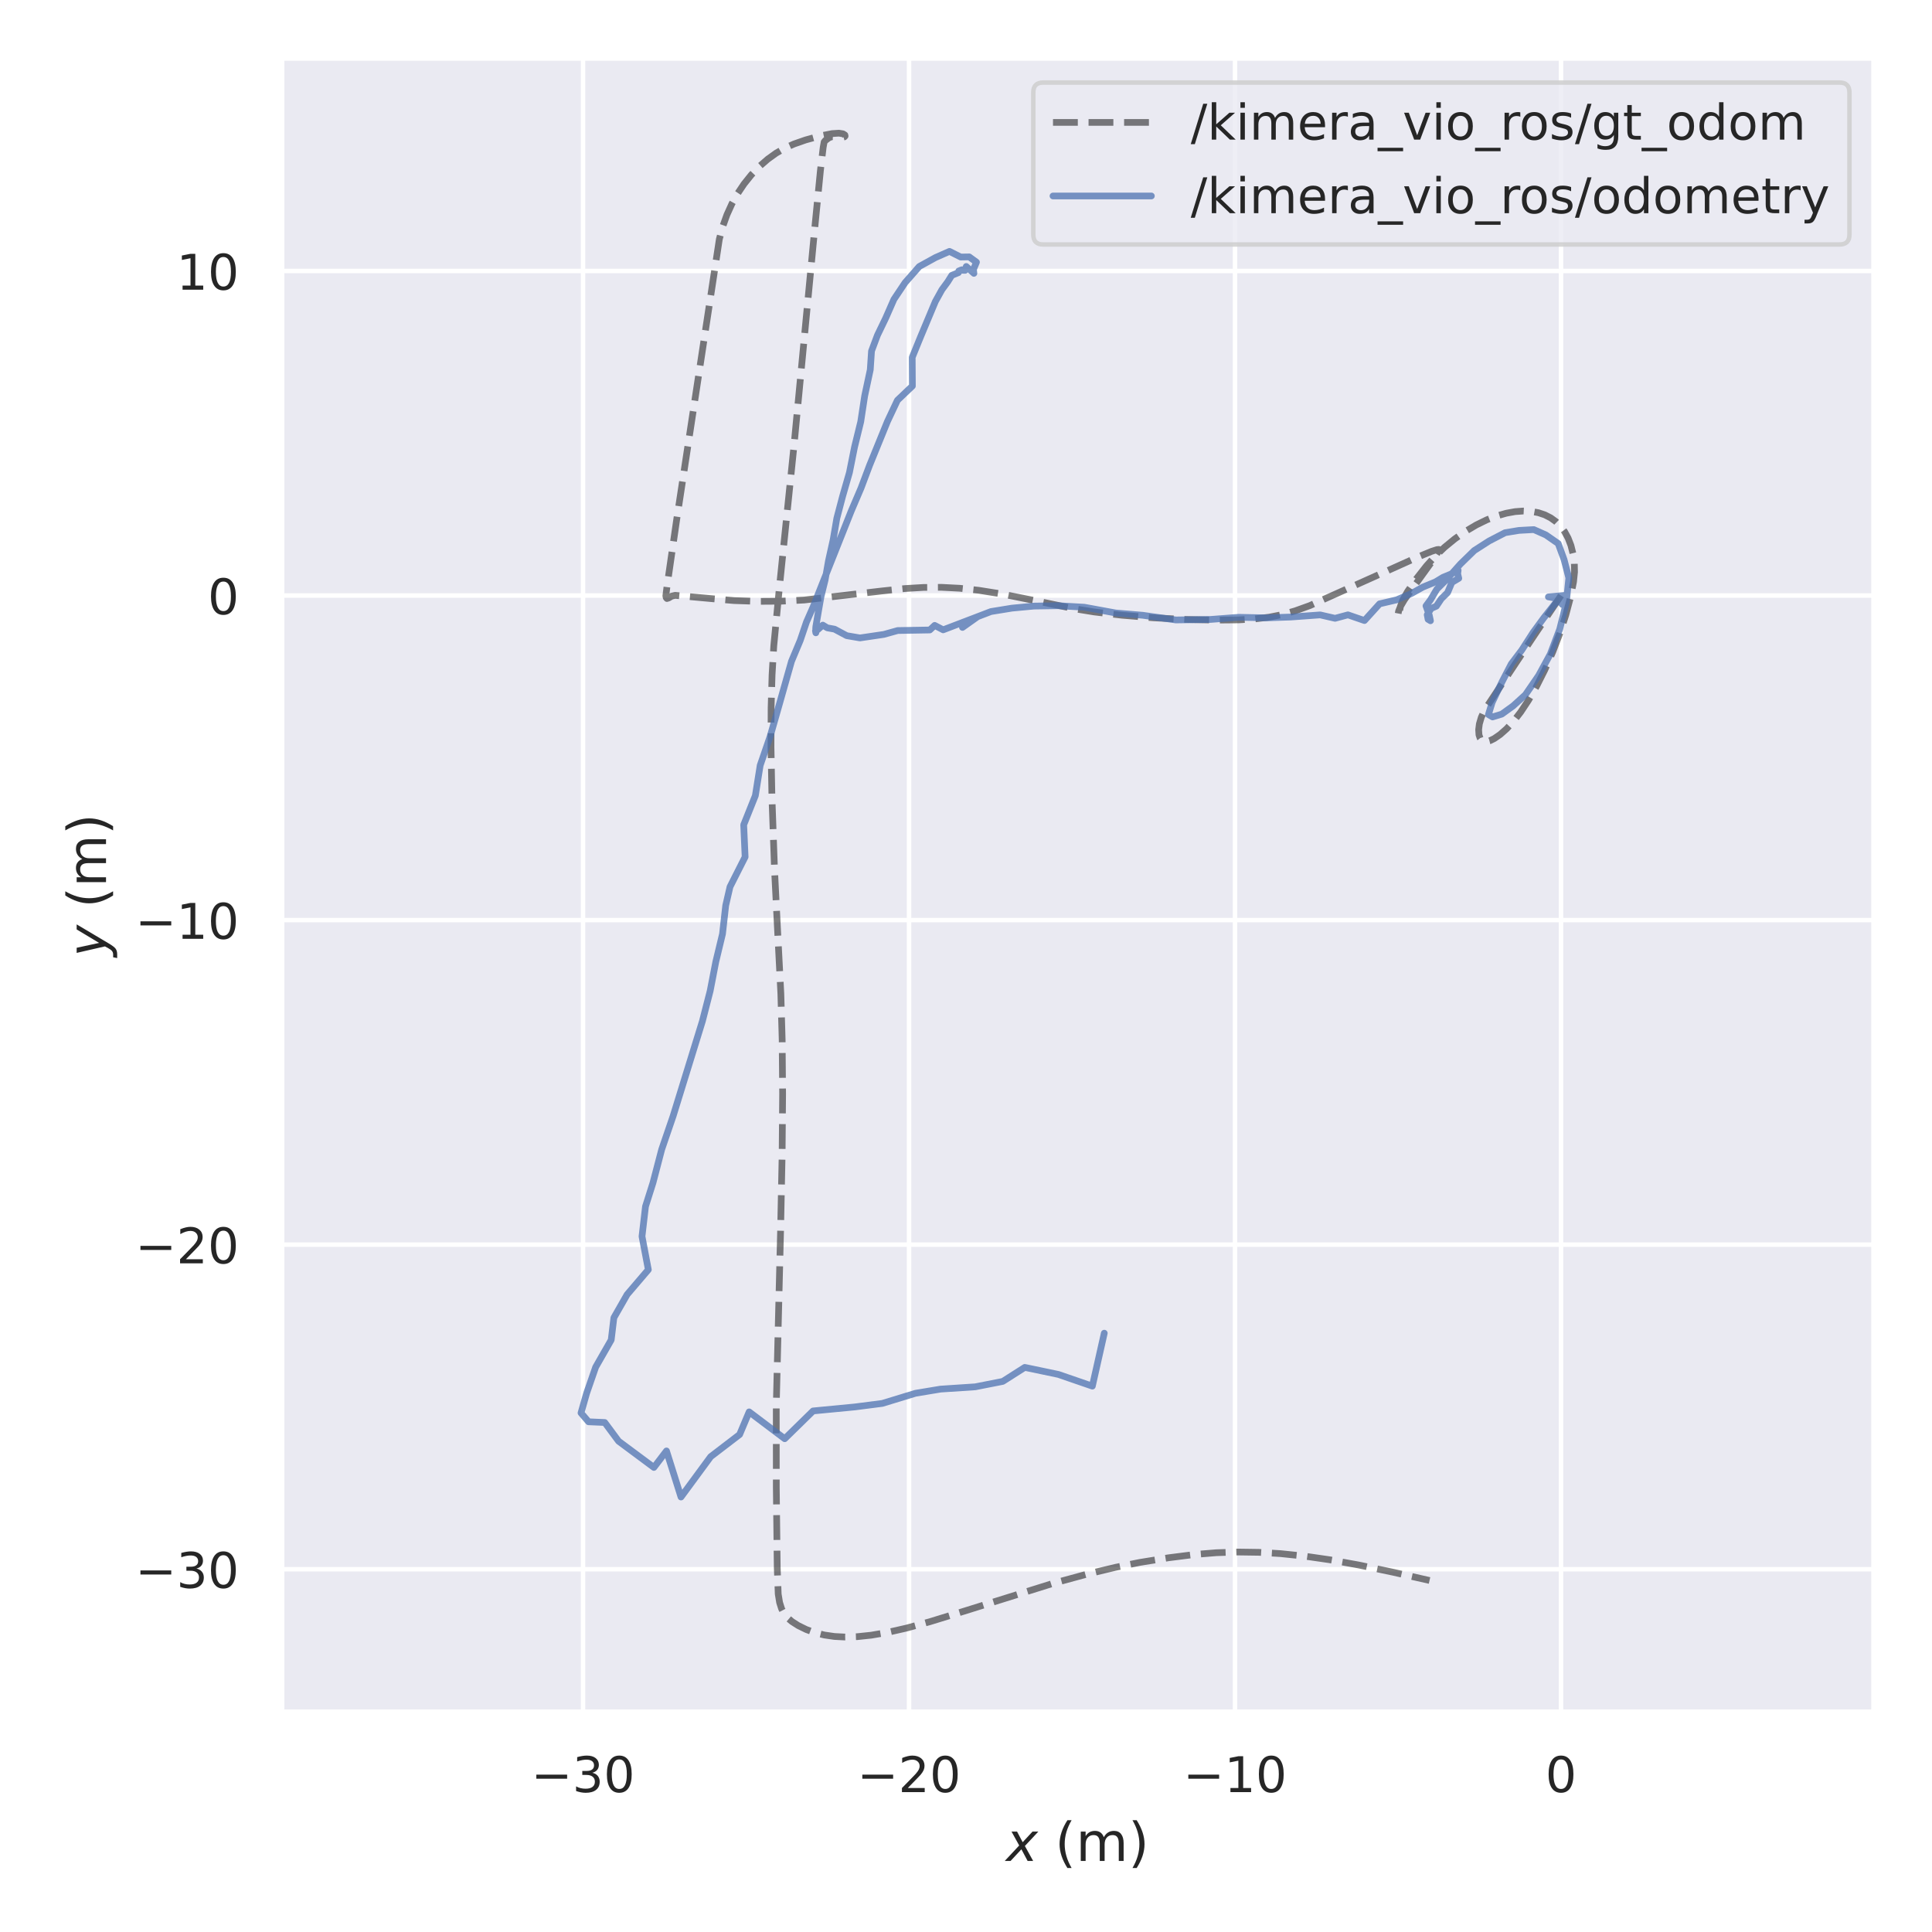<?xml version="1.0" encoding="utf-8" standalone="no"?>
<!DOCTYPE svg PUBLIC "-//W3C//DTD SVG 1.1//EN"
  "http://www.w3.org/Graphics/SVG/1.1/DTD/svg11.dtd">
<!-- Created with matplotlib (https://matplotlib.org/) -->
<svg height="432pt" version="1.1" viewBox="0 0 432 432" width="432pt" xmlns="http://www.w3.org/2000/svg" xmlns:xlink="http://www.w3.org/1999/xlink">
 <defs>
  <style type="text/css">*{stroke-linecap:butt;stroke-linejoin:round;}</style>
 </defs>
 <g id="figure_1">
  <g id="patch_1">
   <path d="M 0 432 
L 432 432 
L 432 0 
L 0 0 
z
" style="fill:#ffffff;"/>
  </g>
  <g id="axes_1">
   <g id="patch_2">
    <path d="M 62.955 382.86 
L 419.04 382.86 
L 419.04 12.96 
L 62.955 12.96 
z
" style="fill:#eaeaf2;"/>
   </g>
   <g id="matplotlib.axis_1">
    <g id="xtick_1">
     <g id="line2d_1">
      <path clip-path="url(#pdc91a67931)" d="M 130.369 382.86 
L 130.369 12.96 
" style="fill:none;stroke:#ffffff;stroke-linecap:round;"/>
     </g>
     <g id="text_1">
      <!-- −30 -->
      <g style="fill:#262626;" transform="translate(118.761 400.718)scale(0.11 -0.11)">
       <defs>
        <path d="M 10.594 35.5 
L 73.188 35.5 
L 73.188 27.203 
L 10.594 27.203 
z
" id="DejaVuSans-8722"/>
        <path d="M 40.578 39.312 
Q 47.656 37.797 51.625 33 
Q 55.609 28.219 55.609 21.188 
Q 55.609 10.406 48.188 4.484 
Q 40.766 -1.422 27.094 -1.422 
Q 22.516 -1.422 17.656 -0.516 
Q 12.797 0.391 7.625 2.203 
L 7.625 11.719 
Q 11.719 9.328 16.594 8.109 
Q 21.484 6.891 26.812 6.891 
Q 36.078 6.891 40.938 10.547 
Q 45.797 14.203 45.797 21.188 
Q 45.797 27.641 41.281 31.266 
Q 36.766 34.906 28.719 34.906 
L 20.219 34.906 
L 20.219 43.016 
L 29.109 43.016 
Q 36.375 43.016 40.234 45.922 
Q 44.094 48.828 44.094 54.297 
Q 44.094 59.906 40.109 62.906 
Q 36.141 65.922 28.719 65.922 
Q 24.656 65.922 20.016 65.031 
Q 15.375 64.156 9.812 62.312 
L 9.812 71.094 
Q 15.438 72.656 20.344 73.438 
Q 25.25 74.219 29.594 74.219 
Q 40.828 74.219 47.359 69.109 
Q 53.906 64.016 53.906 55.328 
Q 53.906 49.266 50.438 45.094 
Q 46.969 40.922 40.578 39.312 
z
" id="DejaVuSans-51"/>
        <path d="M 31.781 66.406 
Q 24.172 66.406 20.328 58.906 
Q 16.5 51.422 16.5 36.375 
Q 16.5 21.391 20.328 13.891 
Q 24.172 6.391 31.781 6.391 
Q 39.453 6.391 43.281 13.891 
Q 47.125 21.391 47.125 36.375 
Q 47.125 51.422 43.281 58.906 
Q 39.453 66.406 31.781 66.406 
z
M 31.781 74.219 
Q 44.047 74.219 50.516 64.516 
Q 56.984 54.828 56.984 36.375 
Q 56.984 17.969 50.516 8.266 
Q 44.047 -1.422 31.781 -1.422 
Q 19.531 -1.422 13.062 8.266 
Q 6.594 17.969 6.594 36.375 
Q 6.594 54.828 13.062 64.516 
Q 19.531 74.219 31.781 74.219 
z
" id="DejaVuSans-48"/>
       </defs>
       <use xlink:href="#DejaVuSans-8722"/>
       <use x="83.789" xlink:href="#DejaVuSans-51"/>
       <use x="147.412" xlink:href="#DejaVuSans-48"/>
      </g>
     </g>
    </g>
    <g id="xtick_2">
     <g id="line2d_2">
      <path clip-path="url(#pdc91a67931)" d="M 203.262 382.86 
L 203.262 12.96 
" style="fill:none;stroke:#ffffff;stroke-linecap:round;"/>
     </g>
     <g id="text_2">
      <!-- −20 -->
      <g style="fill:#262626;" transform="translate(191.654 400.718)scale(0.11 -0.11)">
       <defs>
        <path d="M 19.188 8.297 
L 53.609 8.297 
L 53.609 0 
L 7.328 0 
L 7.328 8.297 
Q 12.938 14.109 22.625 23.891 
Q 32.328 33.688 34.812 36.531 
Q 39.547 41.844 41.422 45.531 
Q 43.312 49.219 43.312 52.781 
Q 43.312 58.594 39.234 62.25 
Q 35.156 65.922 28.609 65.922 
Q 23.969 65.922 18.812 64.312 
Q 13.672 62.703 7.812 59.422 
L 7.812 69.391 
Q 13.766 71.781 18.938 73 
Q 24.125 74.219 28.422 74.219 
Q 39.75 74.219 46.484 68.547 
Q 53.219 62.891 53.219 53.422 
Q 53.219 48.922 51.531 44.891 
Q 49.859 40.875 45.406 35.406 
Q 44.188 33.984 37.641 27.219 
Q 31.109 20.453 19.188 8.297 
z
" id="DejaVuSans-50"/>
       </defs>
       <use xlink:href="#DejaVuSans-8722"/>
       <use x="83.789" xlink:href="#DejaVuSans-50"/>
       <use x="147.412" xlink:href="#DejaVuSans-48"/>
      </g>
     </g>
    </g>
    <g id="xtick_3">
     <g id="line2d_3">
      <path clip-path="url(#pdc91a67931)" d="M 276.155 382.86 
L 276.155 12.96 
" style="fill:none;stroke:#ffffff;stroke-linecap:round;"/>
     </g>
     <g id="text_3">
      <!-- −10 -->
      <g style="fill:#262626;" transform="translate(264.548 400.718)scale(0.11 -0.11)">
       <defs>
        <path d="M 12.406 8.297 
L 28.516 8.297 
L 28.516 63.922 
L 10.984 60.406 
L 10.984 69.391 
L 28.422 72.906 
L 38.281 72.906 
L 38.281 8.297 
L 54.391 8.297 
L 54.391 0 
L 12.406 0 
z
" id="DejaVuSans-49"/>
       </defs>
       <use xlink:href="#DejaVuSans-8722"/>
       <use x="83.789" xlink:href="#DejaVuSans-49"/>
       <use x="147.412" xlink:href="#DejaVuSans-48"/>
      </g>
     </g>
    </g>
    <g id="xtick_4">
     <g id="line2d_4">
      <path clip-path="url(#pdc91a67931)" d="M 349.048 382.86 
L 349.048 12.96 
" style="fill:none;stroke:#ffffff;stroke-linecap:round;"/>
     </g>
     <g id="text_4">
      <!-- 0 -->
      <g style="fill:#262626;" transform="translate(345.549 400.718)scale(0.11 -0.11)">
       <use xlink:href="#DejaVuSans-48"/>
      </g>
     </g>
    </g>
    <g id="text_5">
     <!-- $x$ (m) -->
     <g style="fill:#262626;" transform="translate(224.977 416.124)scale(0.12 -0.12)">
      <defs>
       <path d="M 60.016 54.688 
L 34.906 27.875 
L 50.297 0 
L 39.984 0 
L 28.422 21.688 
L 8.297 0 
L -2.594 0 
L 24.312 28.812 
L 10.016 54.688 
L 20.312 54.688 
L 30.812 34.906 
L 49.125 54.688 
z
" id="DejaVuSans-Oblique-120"/>
       <path id="DejaVuSans-32"/>
       <path d="M 31 75.875 
Q 24.469 64.656 21.281 53.656 
Q 18.109 42.672 18.109 31.391 
Q 18.109 20.125 21.312 9.062 
Q 24.516 -2 31 -13.188 
L 23.188 -13.188 
Q 15.875 -1.703 12.234 9.375 
Q 8.594 20.453 8.594 31.391 
Q 8.594 42.281 12.203 53.312 
Q 15.828 64.359 23.188 75.875 
z
" id="DejaVuSans-40"/>
       <path d="M 52 44.188 
Q 55.375 50.25 60.062 53.125 
Q 64.75 56 71.094 56 
Q 79.641 56 84.281 50.016 
Q 88.922 44.047 88.922 33.016 
L 88.922 0 
L 79.891 0 
L 79.891 32.719 
Q 79.891 40.578 77.094 44.375 
Q 74.312 48.188 68.609 48.188 
Q 61.625 48.188 57.562 43.547 
Q 53.516 38.922 53.516 30.906 
L 53.516 0 
L 44.484 0 
L 44.484 32.719 
Q 44.484 40.625 41.703 44.406 
Q 38.922 48.188 33.109 48.188 
Q 26.219 48.188 22.156 43.531 
Q 18.109 38.875 18.109 30.906 
L 18.109 0 
L 9.078 0 
L 9.078 54.688 
L 18.109 54.688 
L 18.109 46.188 
Q 21.188 51.219 25.484 53.609 
Q 29.781 56 35.688 56 
Q 41.656 56 45.828 52.969 
Q 50 49.953 52 44.188 
z
" id="DejaVuSans-109"/>
       <path d="M 8.016 75.875 
L 15.828 75.875 
Q 23.141 64.359 26.781 53.312 
Q 30.422 42.281 30.422 31.391 
Q 30.422 20.453 26.781 9.375 
Q 23.141 -1.703 15.828 -13.188 
L 8.016 -13.188 
Q 14.5 -2 17.703 9.062 
Q 20.906 20.125 20.906 31.391 
Q 20.906 42.672 17.703 53.656 
Q 14.5 64.656 8.016 75.875 
z
" id="DejaVuSans-41"/>
      </defs>
      <use transform="translate(0 0.125)" xlink:href="#DejaVuSans-Oblique-120"/>
      <use transform="translate(59.18 0.125)" xlink:href="#DejaVuSans-32"/>
      <use transform="translate(90.967 0.125)" xlink:href="#DejaVuSans-40"/>
      <use transform="translate(129.98 0.125)" xlink:href="#DejaVuSans-109"/>
      <use transform="translate(227.393 0.125)" xlink:href="#DejaVuSans-41"/>
     </g>
    </g>
   </g>
   <g id="matplotlib.axis_2">
    <g id="ytick_1">
     <g id="line2d_5">
      <path clip-path="url(#pdc91a67931)" d="M 62.955 350.878 
L 419.04 350.878 
" style="fill:none;stroke:#ffffff;stroke-linecap:round;"/>
     </g>
     <g id="text_6">
      <!-- −30 -->
      <g style="fill:#262626;" transform="translate(30.24 355.057)scale(0.11 -0.11)">
       <use xlink:href="#DejaVuSans-8722"/>
       <use x="83.789" xlink:href="#DejaVuSans-51"/>
       <use x="147.412" xlink:href="#DejaVuSans-48"/>
      </g>
     </g>
    </g>
    <g id="ytick_2">
     <g id="line2d_6">
      <path clip-path="url(#pdc91a67931)" d="M 62.955 278.307 
L 419.04 278.307 
" style="fill:none;stroke:#ffffff;stroke-linecap:round;"/>
     </g>
     <g id="text_7">
      <!-- −20 -->
      <g style="fill:#262626;" transform="translate(30.24 282.486)scale(0.11 -0.11)">
       <use xlink:href="#DejaVuSans-8722"/>
       <use x="83.789" xlink:href="#DejaVuSans-50"/>
       <use x="147.412" xlink:href="#DejaVuSans-48"/>
      </g>
     </g>
    </g>
    <g id="ytick_3">
     <g id="line2d_7">
      <path clip-path="url(#pdc91a67931)" d="M 62.955 205.736 
L 419.04 205.736 
" style="fill:none;stroke:#ffffff;stroke-linecap:round;"/>
     </g>
     <g id="text_8">
      <!-- −10 -->
      <g style="fill:#262626;" transform="translate(30.24 209.915)scale(0.11 -0.11)">
       <use xlink:href="#DejaVuSans-8722"/>
       <use x="83.789" xlink:href="#DejaVuSans-49"/>
       <use x="147.412" xlink:href="#DejaVuSans-48"/>
      </g>
     </g>
    </g>
    <g id="ytick_4">
     <g id="line2d_8">
      <path clip-path="url(#pdc91a67931)" d="M 62.955 133.164 
L 419.04 133.164 
" style="fill:none;stroke:#ffffff;stroke-linecap:round;"/>
     </g>
     <g id="text_9">
      <!-- 0 -->
      <g style="fill:#262626;" transform="translate(46.456 137.344)scale(0.11 -0.11)">
       <use xlink:href="#DejaVuSans-48"/>
      </g>
     </g>
    </g>
    <g id="ytick_5">
     <g id="line2d_9">
      <path clip-path="url(#pdc91a67931)" d="M 62.955 60.593 
L 419.04 60.593 
" style="fill:none;stroke:#ffffff;stroke-linecap:round;"/>
     </g>
     <g id="text_10">
      <!-- 10 -->
      <g style="fill:#262626;" transform="translate(39.458 64.773)scale(0.11 -0.11)">
       <use xlink:href="#DejaVuSans-49"/>
       <use x="63.623" xlink:href="#DejaVuSans-48"/>
      </g>
     </g>
    </g>
    <g id="text_11">
     <!-- $y$ (m) -->
     <g style="fill:#262626;" transform="translate(23.72 213.93)rotate(-90)scale(0.12 -0.12)">
      <defs>
       <path d="M 24.812 -5.078 
Q 18.562 -15.578 14.625 -18.188 
Q 10.688 -20.797 4.594 -20.797 
L -2.484 -20.797 
L -0.984 -13.281 
L 4.203 -13.281 
Q 7.953 -13.281 10.594 -11.234 
Q 13.234 -9.188 16.5 -3.219 
L 19.281 2 
L 7.172 54.688 
L 16.703 54.688 
L 25.781 12.797 
L 50.875 54.688 
L 60.297 54.688 
z
" id="DejaVuSans-Oblique-121"/>
      </defs>
      <use transform="translate(0 0.125)" xlink:href="#DejaVuSans-Oblique-121"/>
      <use transform="translate(59.18 0.125)" xlink:href="#DejaVuSans-32"/>
      <use transform="translate(90.967 0.125)" xlink:href="#DejaVuSans-40"/>
      <use transform="translate(129.98 0.125)" xlink:href="#DejaVuSans-109"/>
      <use transform="translate(227.393 0.125)" xlink:href="#DejaVuSans-41"/>
     </g>
    </g>
   </g>
   <g id="line2d_10">
    <path clip-path="url(#pdc91a67931)" d="M 349.048 133.164 
L 342.536 142.846 
L 331.969 158.755 
L 331.225 160.388 
L 330.789 161.872 
L 330.628 163.155 
L 330.703 164.31 
L 330.951 165.044 
L 331.347 165.539 
L 331.832 165.793 
L 332.366 165.833 
L 333.116 165.64 
L 334.143 165.133 
L 335.44 164.238 
L 336.895 162.952 
L 338.432 161.285 
L 340.041 159.202 
L 341.763 156.596 
L 343.579 153.438 
L 345.402 149.823 
L 347.198 145.761 
L 348.761 141.687 
L 350.111 137.526 
L 351.093 133.824 
L 351.844 130.121 
L 352.066 127.913 
L 352.025 125.961 
L 351.751 123.904 
L 351.263 121.959 
L 350.627 120.308 
L 349.828 118.847 
L 348.925 117.642 
L 347.89 116.623 
L 346.736 115.791 
L 345.409 115.116 
L 343.979 114.64 
L 342.382 114.349 
L 340.62 114.266 
L 338.78 114.4 
L 336.797 114.761 
L 334.681 115.368 
L 332.446 116.235 
L 330.108 117.379 
L 327.694 118.811 
L 325.313 120.483 
L 322.999 122.381 
L 320.863 124.42 
L 318.937 126.567 
L 316.712 129.407 
L 314.717 132.288 
L 313.68 134.152 
L 313.158 135.526 
L 312.947 136.708 
L 312.718 137.976 
L 312.623 137.883 
L 312.584 137.453 
L 312.746 136.608 
L 313.186 135.528 
L 314.038 134.091 
L 315.795 131.635 
L 320.438 125.215 
L 321.813 122.98 
L 321.718 122.856 
L 321.322 122.894 
L 320.111 123.284 
L 317.124 124.517 
L 308.849 128.244 
L 292.878 135.414 
L 289.573 136.601 
L 286.613 137.443 
L 283.808 137.996 
L 280.633 138.388 
L 276.963 138.607 
L 271.844 138.654 
L 265.163 138.514 
L 257.863 138.14 
L 250.865 137.564 
L 244.685 136.837 
L 240.012 136.079 
L 233.534 134.726 
L 223.906 132.794 
L 218.841 131.99 
L 214.576 131.535 
L 210.529 131.328 
L 206.543 131.351 
L 202.307 131.603 
L 197.176 132.145 
L 179.823 134.167 
L 174.613 134.428 
L 169.346 134.466 
L 164.126 134.288 
L 159.484 133.894 
L 150.961 133.12 
L 150.198 133.299 
L 149.526 133.702 
L 149.134 133.831 
L 148.964 133.629 
L 148.881 133.233 
L 149.173 130.909 
L 151.281 116.356 
L 160.846 53.475 
L 161.62 50.602 
L 162.539 48.031 
L 163.661 45.557 
L 164.932 43.277 
L 166.385 41.114 
L 168.01 39.086 
L 169.802 37.214 
L 171.658 35.598 
L 173.544 34.242 
L 175.519 33.1 
L 177.545 32.196 
L 180.145 31.289 
L 183.342 30.413 
L 186.058 29.875 
L 187.592 29.778 
L 188.501 29.925 
L 188.917 30.185 
L 188.967 30.426 
L 188.788 30.613 
L 188.351 30.727 
L 187.546 30.683 
L 185.986 30.569 
L 185.366 30.808 
L 184.55 31.415 
L 184.281 31.746 
L 184.065 32.952 
L 183.446 38.161 
L 182.248 50.33 
L 177.563 99.415 
L 174.284 131.28 
L 173.02 144.408 
L 172.638 150.909 
L 172.423 158.289 
L 172.396 166.981 
L 172.607 178.256 
L 173.189 194.511 
L 173.853 207.693 
L 174.601 222.2 
L 174.896 232.504 
L 174.997 244.594 
L 174.888 258.126 
L 174.541 275.17 
L 173.576 314.248 
L 173.583 332.604 
L 173.79 350.458 
L 174.012 356.44 
L 174.324 358.333 
L 174.773 359.741 
L 175.349 360.838 
L 176.077 361.735 
L 177.079 362.584 
L 178.495 363.488 
L 180.286 364.365 
L 182.195 365.06 
L 184.323 365.592 
L 186.579 365.919 
L 188.963 366.045 
L 191.701 365.961 
L 194.813 365.633 
L 198.454 365.009 
L 202.665 364.053 
L 207.873 362.632 
L 215.449 360.302 
L 235.433 354.054 
L 242.79 352.051 
L 249.455 350.453 
L 254.835 349.366 
L 261.274 348.325 
L 267 347.598 
L 271.953 347.194 
L 276.722 347.035 
L 281.464 347.103 
L 286.314 347.393 
L 291.687 347.951 
L 297.308 348.764 
L 303.858 349.948 
L 311.612 351.578 
L 319.647 353.399 
L 319.647 353.399 
" style="fill:none;stroke:#000000;stroke-dasharray:5.55,2.4;stroke-dashoffset:0;stroke-opacity:0.5;stroke-width:1.5;"/>
   </g>
   <g id="line2d_11">
    <path clip-path="url(#pdc91a67931)" d="M 348.603 133.257 
L 348.602 133.255 
L 348.674 133.42 
L 348.86 134.605 
L 349.344 135.176 
L 350.236 133.093 
L 346.227 133.468 
L 350.049 134.14 
L 348.071 133.882 
L 348.866 133.81 
L 349.138 134.162 
L 348.8 133.745 
L 348.561 133.91 
L 345.232 138.108 
L 342.783 141.458 
L 340.255 145.384 
L 337.922 148.464 
L 335.821 152.533 
L 333.644 157.073 
L 332.819 159.771 
L 333.741 160.31 
L 335.803 159.678 
L 338.343 157.843 
L 341.083 155.354 
L 344.035 151.06 
L 346.645 146.273 
L 348.751 140.702 
L 350.217 134.833 
L 350.795 129.225 
L 349.728 125.126 
L 348.417 121.53 
L 345.659 119.614 
L 342.966 118.418 
L 339.643 118.601 
L 336.554 119.11 
L 332.974 120.965 
L 329.65 123.099 
L 326.552 126.117 
L 323.516 129.526 
L 321.281 131.742 
L 319.862 134.126 
L 318.853 135.481 
L 319.579 137.53 
L 319.854 138.804 
L 319.321 138.481 
L 319.127 137.469 
L 320.012 136.044 
L 321.171 135.545 
L 322.283 133.879 
L 323.682 132.514 
L 324.635 130.234 
L 326.184 129.318 
L 325.939 128.293 
L 326.044 127.525 
L 324.35 128.396 
L 322.671 129.088 
L 320.961 130.123 
L 318.166 131.275 
L 315.59 132.712 
L 312.309 134.123 
L 308.478 135.023 
L 305.096 138.755 
L 301.401 137.481 
L 298.523 138.259 
L 295.192 137.492 
L 288.626 137.969 
L 283.141 138.155 
L 276.973 138.028 
L 270.663 138.51 
L 262.93 138.622 
L 255.496 137.573 
L 249.482 137.065 
L 242.448 135.774 
L 236.537 135.437 
L 231.216 135.52 
L 226.281 135.981 
L 221.583 136.745 
L 218.23 138.029 
L 215.213 140.295 
L 218.61 137.884 
L 210.895 140.832 
L 208.997 139.841 
L 207.905 140.865 
L 200.723 140.989 
L 197.634 141.855 
L 192.288 142.643 
L 189.326 142.137 
L 186.605 140.681 
L 184.986 140.388 
L 183.978 139.778 
L 182.807 140.833 
L 182.507 140.704 
L 182.342 141.03 
L 182.425 141.499 
L 182.525 140.566 
L 182.387 140.561 
L 182.426 140.109 
L 183.037 136.5 
L 183.585 133.38 
L 184.497 129.691 
L 185.242 125.437 
L 186.303 120.653 
L 187.118 115.876 
L 188.413 110.956 
L 189.935 105.663 
L 191.08 99.95 
L 192.464 94.296 
L 193.345 88.519 
L 194.596 82.669 
L 194.874 78.492 
L 196.201 74.952 
L 198.046 71.125 
L 199.881 66.941 
L 202.38 63.202 
L 205.551 59.59 
L 209.193 57.583 
L 212.306 56.21 
L 214.807 57.471 
L 216.726 57.441 
L 218.341 58.622 
L 217.67 60.233 
L 217.769 61.125 
L 216.056 59.587 
L 215.808 60.449 
L 214.792 60.42 
L 215.111 60.313 
L 214.379 60.591 
L 214.299 60.968 
L 212.819 61.57 
L 211.918 63.006 
L 210.607 64.787 
L 209.153 67.413 
L 205.873 75.242 
L 203.972 79.909 
L 204.011 86.318 
L 200.664 89.505 
L 198.439 94.227 
L 194.434 104.066 
L 192.527 109.137 
L 190.331 114.282 
L 181.828 135.675 
L 180.325 139.095 
L 178.932 143.208 
L 176.98 147.867 
L 174.06 158.183 
L 172.219 164.626 
L 169.978 171.137 
L 168.899 177.902 
L 166.292 184.431 
L 166.611 191.616 
L 163.233 198.291 
L 162.269 202.475 
L 161.554 208.83 
L 160.054 215.061 
L 158.794 221.575 
L 157.058 228.337 
L 150.507 249.569 
L 147.955 257.024 
L 146.003 264.49 
L 144.336 269.763 
L 143.554 276.466 
L 144.969 283.905 
L 140.23 289.456 
L 137.263 294.651 
L 136.667 299.612 
L 133.196 305.682 
L 131.171 311.523 
L 129.918 315.936 
L 131.6 317.915 
L 135.223 318.072 
L 138.314 322.247 
L 146.213 328.122 
L 149.028 324.435 
L 152.274 334.737 
L 158.91 325.717 
L 165.381 320.763 
L 167.512 315.7 
L 175.465 321.704 
L 181.809 315.491 
L 191.141 314.596 
L 197.284 313.807 
L 204.698 311.541 
L 210.292 310.61 
L 218.077 310.095 
L 224.228 308.883 
L 229.144 305.752 
L 236.653 307.325 
L 244.252 309.942 
L 246.92 298.102 
L 246.92 298.102 
" style="fill:none;stroke:#4c72b0;stroke-linecap:round;stroke-opacity:0.75;stroke-width:1.5;"/>
   </g>
   <g id="patch_3">
    <path d="M 62.955 382.86 
L 62.955 12.96 
" style="fill:none;stroke:#ffffff;stroke-linecap:square;stroke-linejoin:miter;stroke-width:1.25;"/>
   </g>
   <g id="patch_4">
    <path d="M 419.04 382.86 
L 419.04 12.96 
" style="fill:none;stroke:#ffffff;stroke-linecap:square;stroke-linejoin:miter;stroke-width:1.25;"/>
   </g>
   <g id="patch_5">
    <path d="M 62.955 382.86 
L 419.04 382.86 
" style="fill:none;stroke:#ffffff;stroke-linecap:square;stroke-linejoin:miter;stroke-width:1.25;"/>
   </g>
   <g id="patch_6">
    <path d="M 62.955 12.96 
L 419.04 12.96 
" style="fill:none;stroke:#ffffff;stroke-linecap:square;stroke-linejoin:miter;stroke-width:1.25;"/>
   </g>
   <g id="legend_1">
    <g id="patch_7">
     <path d="M 233.252 54.664 
L 411.34 54.664 
Q 413.54 54.664 413.54 52.464 
L 413.54 20.66 
Q 413.54 18.46 411.34 18.46 
L 233.252 18.46 
Q 231.052 18.46 231.052 20.66 
L 231.052 52.464 
Q 231.052 54.664 233.252 54.664 
z
" style="fill:#eaeaf2;opacity:0.8;stroke:#cccccc;stroke-linejoin:miter;"/>
    </g>
    <g id="line2d_12">
     <path d="M 235.452 27.368 
L 257.452 27.368 
" style="fill:none;stroke:#000000;stroke-dasharray:5.55,2.4;stroke-dashoffset:0;stroke-opacity:0.5;stroke-width:1.5;"/>
    </g>
    <g id="line2d_13"/>
    <g id="text_12">
     <!-- /kimera_vio_ros/gt_odom -->
     <g style="fill:#262626;" transform="translate(266.252 31.218)scale(0.11 -0.11)">
      <defs>
       <path d="M 25.391 72.906 
L 33.688 72.906 
L 8.297 -9.281 
L 0 -9.281 
z
" id="DejaVuSans-47"/>
       <path d="M 9.078 75.984 
L 18.109 75.984 
L 18.109 31.109 
L 44.922 54.688 
L 56.391 54.688 
L 27.391 29.109 
L 57.625 0 
L 45.906 0 
L 18.109 26.703 
L 18.109 0 
L 9.078 0 
z
" id="DejaVuSans-107"/>
       <path d="M 9.422 54.688 
L 18.406 54.688 
L 18.406 0 
L 9.422 0 
z
M 9.422 75.984 
L 18.406 75.984 
L 18.406 64.594 
L 9.422 64.594 
z
" id="DejaVuSans-105"/>
       <path d="M 56.203 29.594 
L 56.203 25.203 
L 14.891 25.203 
Q 15.484 15.922 20.484 11.062 
Q 25.484 6.203 34.422 6.203 
Q 39.594 6.203 44.453 7.469 
Q 49.312 8.734 54.109 11.281 
L 54.109 2.781 
Q 49.266 0.734 44.188 -0.344 
Q 39.109 -1.422 33.891 -1.422 
Q 20.797 -1.422 13.156 6.188 
Q 5.516 13.812 5.516 26.812 
Q 5.516 40.234 12.766 48.109 
Q 20.016 56 32.328 56 
Q 43.359 56 49.781 48.891 
Q 56.203 41.797 56.203 29.594 
z
M 47.219 32.234 
Q 47.125 39.594 43.094 43.984 
Q 39.062 48.391 32.422 48.391 
Q 24.906 48.391 20.391 44.141 
Q 15.875 39.891 15.188 32.172 
z
" id="DejaVuSans-101"/>
       <path d="M 41.109 46.297 
Q 39.594 47.172 37.812 47.578 
Q 36.031 48 33.891 48 
Q 26.266 48 22.188 43.047 
Q 18.109 38.094 18.109 28.812 
L 18.109 0 
L 9.078 0 
L 9.078 54.688 
L 18.109 54.688 
L 18.109 46.188 
Q 20.953 51.172 25.484 53.578 
Q 30.031 56 36.531 56 
Q 37.453 56 38.578 55.875 
Q 39.703 55.766 41.062 55.516 
z
" id="DejaVuSans-114"/>
       <path d="M 34.281 27.484 
Q 23.391 27.484 19.188 25 
Q 14.984 22.516 14.984 16.5 
Q 14.984 11.719 18.141 8.906 
Q 21.297 6.109 26.703 6.109 
Q 34.188 6.109 38.703 11.406 
Q 43.219 16.703 43.219 25.484 
L 43.219 27.484 
z
M 52.203 31.203 
L 52.203 0 
L 43.219 0 
L 43.219 8.297 
Q 40.141 3.328 35.547 0.953 
Q 30.953 -1.422 24.312 -1.422 
Q 15.922 -1.422 10.953 3.297 
Q 6 8.016 6 15.922 
Q 6 25.141 12.172 29.828 
Q 18.359 34.516 30.609 34.516 
L 43.219 34.516 
L 43.219 35.406 
Q 43.219 41.609 39.141 45 
Q 35.062 48.391 27.688 48.391 
Q 23 48.391 18.547 47.266 
Q 14.109 46.141 10.016 43.891 
L 10.016 52.203 
Q 14.938 54.109 19.578 55.047 
Q 24.219 56 28.609 56 
Q 40.484 56 46.344 49.844 
Q 52.203 43.703 52.203 31.203 
z
" id="DejaVuSans-97"/>
       <path d="M 50.984 -16.609 
L 50.984 -23.578 
L -0.984 -23.578 
L -0.984 -16.609 
z
" id="DejaVuSans-95"/>
       <path d="M 2.984 54.688 
L 12.5 54.688 
L 29.594 8.797 
L 46.688 54.688 
L 56.203 54.688 
L 35.688 0 
L 23.484 0 
z
" id="DejaVuSans-118"/>
       <path d="M 30.609 48.391 
Q 23.391 48.391 19.188 42.75 
Q 14.984 37.109 14.984 27.297 
Q 14.984 17.484 19.156 11.844 
Q 23.344 6.203 30.609 6.203 
Q 37.797 6.203 41.984 11.859 
Q 46.188 17.531 46.188 27.297 
Q 46.188 37.016 41.984 42.703 
Q 37.797 48.391 30.609 48.391 
z
M 30.609 56 
Q 42.328 56 49.016 48.375 
Q 55.719 40.766 55.719 27.297 
Q 55.719 13.875 49.016 6.219 
Q 42.328 -1.422 30.609 -1.422 
Q 18.844 -1.422 12.172 6.219 
Q 5.516 13.875 5.516 27.297 
Q 5.516 40.766 12.172 48.375 
Q 18.844 56 30.609 56 
z
" id="DejaVuSans-111"/>
       <path d="M 44.281 53.078 
L 44.281 44.578 
Q 40.484 46.531 36.375 47.5 
Q 32.281 48.484 27.875 48.484 
Q 21.188 48.484 17.844 46.438 
Q 14.5 44.391 14.5 40.281 
Q 14.5 37.156 16.891 35.375 
Q 19.281 33.594 26.516 31.984 
L 29.594 31.297 
Q 39.156 29.25 43.188 25.516 
Q 47.219 21.781 47.219 15.094 
Q 47.219 7.469 41.188 3.016 
Q 35.156 -1.422 24.609 -1.422 
Q 20.219 -1.422 15.453 -0.562 
Q 10.688 0.297 5.422 2 
L 5.422 11.281 
Q 10.406 8.688 15.234 7.391 
Q 20.062 6.109 24.812 6.109 
Q 31.156 6.109 34.562 8.281 
Q 37.984 10.453 37.984 14.406 
Q 37.984 18.062 35.516 20.016 
Q 33.062 21.969 24.703 23.781 
L 21.578 24.516 
Q 13.234 26.266 9.516 29.906 
Q 5.812 33.547 5.812 39.891 
Q 5.812 47.609 11.281 51.797 
Q 16.75 56 26.812 56 
Q 31.781 56 36.172 55.266 
Q 40.578 54.547 44.281 53.078 
z
" id="DejaVuSans-115"/>
       <path d="M 45.406 27.984 
Q 45.406 37.75 41.375 43.109 
Q 37.359 48.484 30.078 48.484 
Q 22.859 48.484 18.828 43.109 
Q 14.797 37.75 14.797 27.984 
Q 14.797 18.266 18.828 12.891 
Q 22.859 7.516 30.078 7.516 
Q 37.359 7.516 41.375 12.891 
Q 45.406 18.266 45.406 27.984 
z
M 54.391 6.781 
Q 54.391 -7.172 48.188 -13.984 
Q 42 -20.797 29.203 -20.797 
Q 24.469 -20.797 20.266 -20.094 
Q 16.062 -19.391 12.109 -17.922 
L 12.109 -9.188 
Q 16.062 -11.328 19.922 -12.344 
Q 23.781 -13.375 27.781 -13.375 
Q 36.625 -13.375 41.016 -8.766 
Q 45.406 -4.156 45.406 5.172 
L 45.406 9.625 
Q 42.625 4.781 38.281 2.391 
Q 33.938 0 27.875 0 
Q 17.828 0 11.672 7.656 
Q 5.516 15.328 5.516 27.984 
Q 5.516 40.672 11.672 48.328 
Q 17.828 56 27.875 56 
Q 33.938 56 38.281 53.609 
Q 42.625 51.219 45.406 46.391 
L 45.406 54.688 
L 54.391 54.688 
z
" id="DejaVuSans-103"/>
       <path d="M 18.312 70.219 
L 18.312 54.688 
L 36.812 54.688 
L 36.812 47.703 
L 18.312 47.703 
L 18.312 18.016 
Q 18.312 11.328 20.141 9.422 
Q 21.969 7.516 27.594 7.516 
L 36.812 7.516 
L 36.812 0 
L 27.594 0 
Q 17.188 0 13.234 3.875 
Q 9.281 7.766 9.281 18.016 
L 9.281 47.703 
L 2.688 47.703 
L 2.688 54.688 
L 9.281 54.688 
L 9.281 70.219 
z
" id="DejaVuSans-116"/>
       <path d="M 45.406 46.391 
L 45.406 75.984 
L 54.391 75.984 
L 54.391 0 
L 45.406 0 
L 45.406 8.203 
Q 42.578 3.328 38.25 0.953 
Q 33.938 -1.422 27.875 -1.422 
Q 17.969 -1.422 11.734 6.484 
Q 5.516 14.406 5.516 27.297 
Q 5.516 40.188 11.734 48.094 
Q 17.969 56 27.875 56 
Q 33.938 56 38.25 53.625 
Q 42.578 51.266 45.406 46.391 
z
M 14.797 27.297 
Q 14.797 17.391 18.875 11.75 
Q 22.953 6.109 30.078 6.109 
Q 37.203 6.109 41.297 11.75 
Q 45.406 17.391 45.406 27.297 
Q 45.406 37.203 41.297 42.844 
Q 37.203 48.484 30.078 48.484 
Q 22.953 48.484 18.875 42.844 
Q 14.797 37.203 14.797 27.297 
z
" id="DejaVuSans-100"/>
      </defs>
      <use xlink:href="#DejaVuSans-47"/>
      <use x="33.691" xlink:href="#DejaVuSans-107"/>
      <use x="91.602" xlink:href="#DejaVuSans-105"/>
      <use x="119.385" xlink:href="#DejaVuSans-109"/>
      <use x="216.797" xlink:href="#DejaVuSans-101"/>
      <use x="278.32" xlink:href="#DejaVuSans-114"/>
      <use x="319.434" xlink:href="#DejaVuSans-97"/>
      <use x="380.713" xlink:href="#DejaVuSans-95"/>
      <use x="430.713" xlink:href="#DejaVuSans-118"/>
      <use x="489.893" xlink:href="#DejaVuSans-105"/>
      <use x="517.676" xlink:href="#DejaVuSans-111"/>
      <use x="578.857" xlink:href="#DejaVuSans-95"/>
      <use x="628.857" xlink:href="#DejaVuSans-114"/>
      <use x="667.721" xlink:href="#DejaVuSans-111"/>
      <use x="728.902" xlink:href="#DejaVuSans-115"/>
      <use x="781.002" xlink:href="#DejaVuSans-47"/>
      <use x="814.693" xlink:href="#DejaVuSans-103"/>
      <use x="878.17" xlink:href="#DejaVuSans-116"/>
      <use x="917.379" xlink:href="#DejaVuSans-95"/>
      <use x="967.379" xlink:href="#DejaVuSans-111"/>
      <use x="1028.561" xlink:href="#DejaVuSans-100"/>
      <use x="1092.037" xlink:href="#DejaVuSans-111"/>
      <use x="1153.219" xlink:href="#DejaVuSans-109"/>
     </g>
    </g>
    <g id="line2d_14">
     <path d="M 235.452 43.82 
L 257.452 43.82 
" style="fill:none;stroke:#4c72b0;stroke-linecap:round;stroke-opacity:0.75;stroke-width:1.5;"/>
    </g>
    <g id="line2d_15"/>
    <g id="text_13">
     <!-- /kimera_vio_ros/odometry -->
     <g style="fill:#262626;" transform="translate(266.252 47.67)scale(0.11 -0.11)">
      <defs>
       <path d="M 32.172 -5.078 
Q 28.375 -14.844 24.75 -17.812 
Q 21.141 -20.797 15.094 -20.797 
L 7.906 -20.797 
L 7.906 -13.281 
L 13.188 -13.281 
Q 16.891 -13.281 18.938 -11.516 
Q 21 -9.766 23.484 -3.219 
L 25.094 0.875 
L 2.984 54.688 
L 12.5 54.688 
L 29.594 11.922 
L 46.688 54.688 
L 56.203 54.688 
z
" id="DejaVuSans-121"/>
      </defs>
      <use xlink:href="#DejaVuSans-47"/>
      <use x="33.691" xlink:href="#DejaVuSans-107"/>
      <use x="91.602" xlink:href="#DejaVuSans-105"/>
      <use x="119.385" xlink:href="#DejaVuSans-109"/>
      <use x="216.797" xlink:href="#DejaVuSans-101"/>
      <use x="278.32" xlink:href="#DejaVuSans-114"/>
      <use x="319.434" xlink:href="#DejaVuSans-97"/>
      <use x="380.713" xlink:href="#DejaVuSans-95"/>
      <use x="430.713" xlink:href="#DejaVuSans-118"/>
      <use x="489.893" xlink:href="#DejaVuSans-105"/>
      <use x="517.676" xlink:href="#DejaVuSans-111"/>
      <use x="578.857" xlink:href="#DejaVuSans-95"/>
      <use x="628.857" xlink:href="#DejaVuSans-114"/>
      <use x="667.721" xlink:href="#DejaVuSans-111"/>
      <use x="728.902" xlink:href="#DejaVuSans-115"/>
      <use x="781.002" xlink:href="#DejaVuSans-47"/>
      <use x="814.693" xlink:href="#DejaVuSans-111"/>
      <use x="875.875" xlink:href="#DejaVuSans-100"/>
      <use x="939.352" xlink:href="#DejaVuSans-111"/>
      <use x="1000.533" xlink:href="#DejaVuSans-109"/>
      <use x="1097.945" xlink:href="#DejaVuSans-101"/>
      <use x="1159.469" xlink:href="#DejaVuSans-116"/>
      <use x="1198.678" xlink:href="#DejaVuSans-114"/>
      <use x="1239.791" xlink:href="#DejaVuSans-121"/>
     </g>
    </g>
   </g>
  </g>
 </g>
 <defs>
  <clipPath id="pdc91a67931">
   <rect height="369.9" width="356.085" x="62.955" y="12.96"/>
  </clipPath>
 </defs>
</svg>
